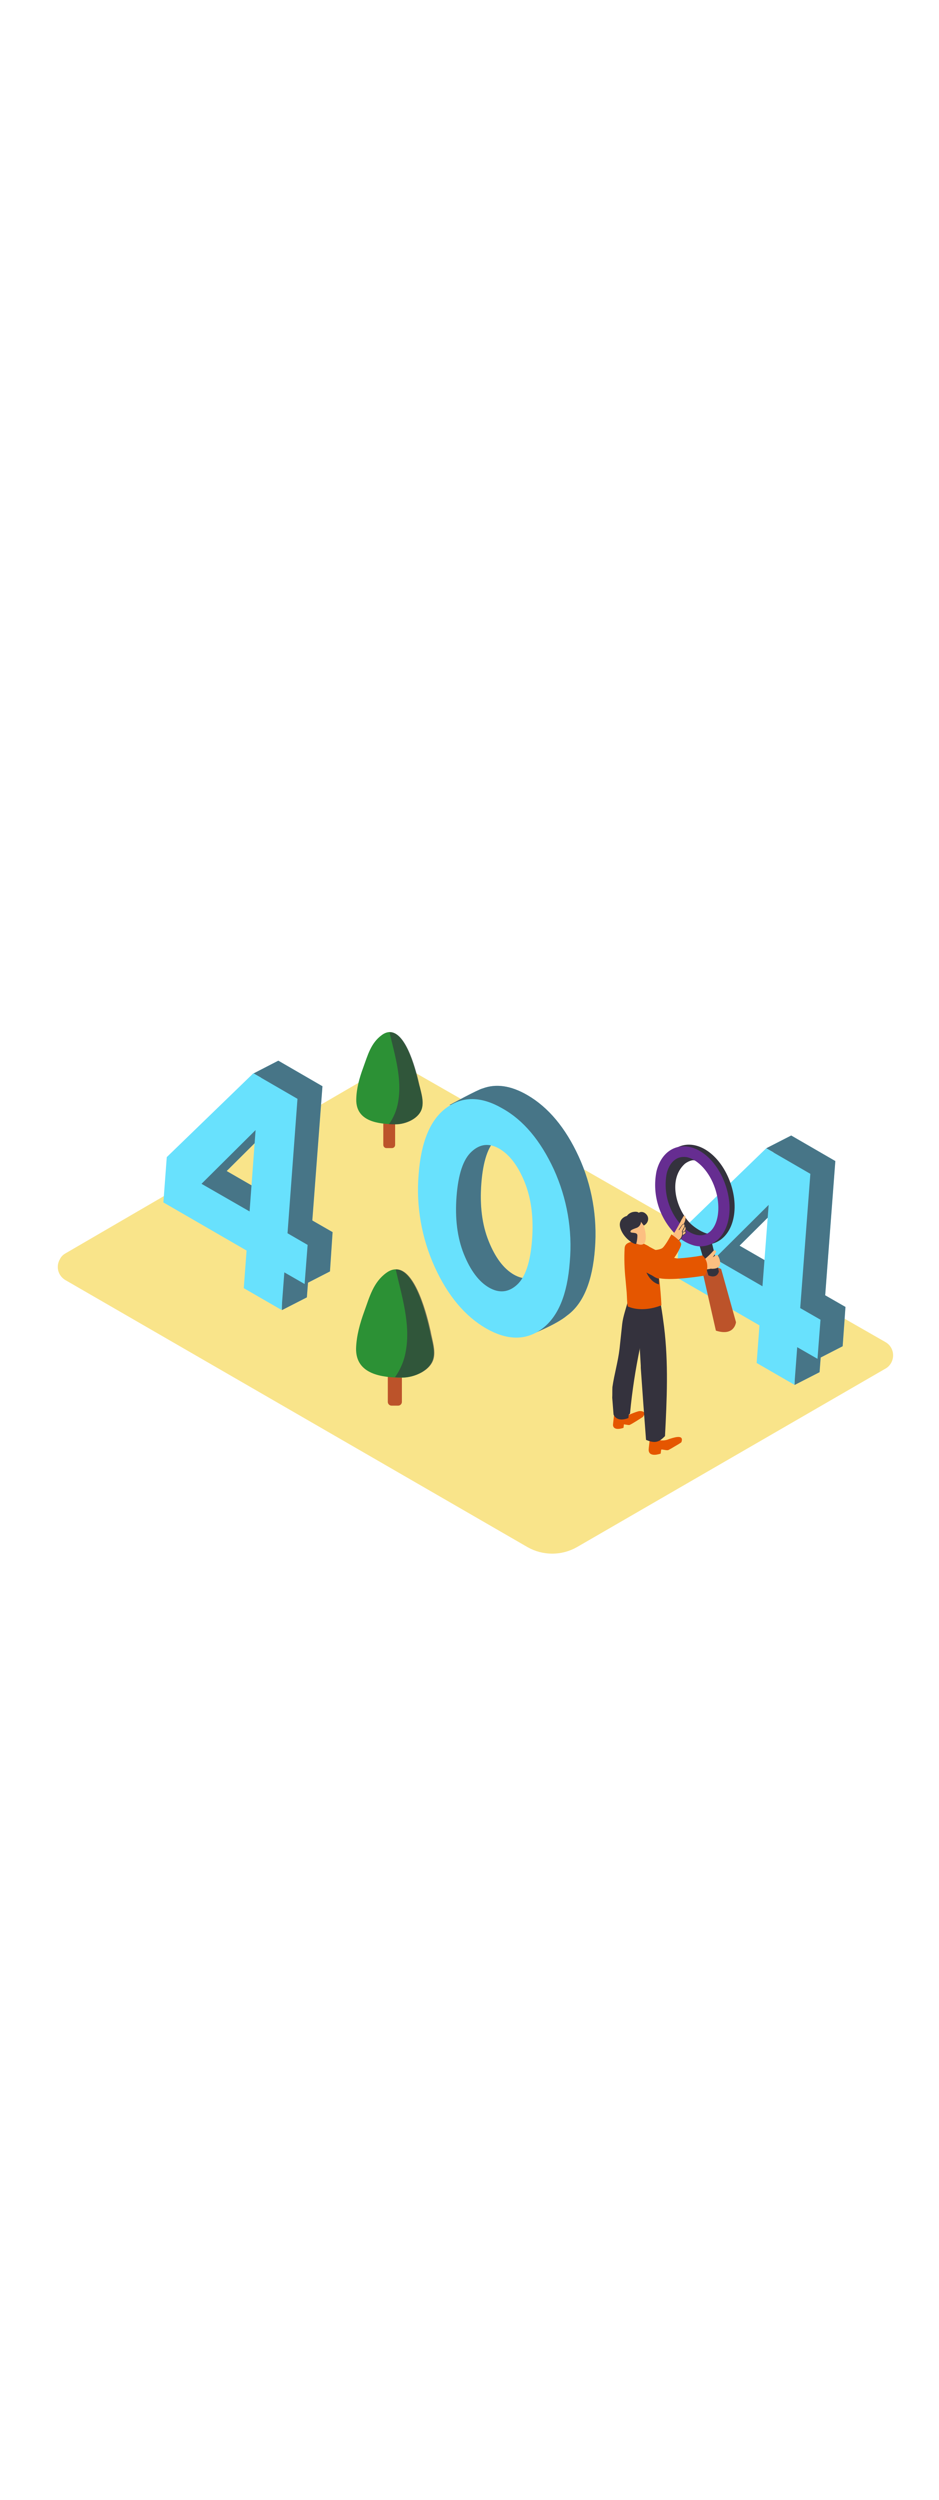 <svg version="1.1" id="Layer_1" xmlns="http://www.w3.org/2000/svg" xmlns:xlink="http://www.w3.org/1999/xlink" x="0px" y="0px" viewBox="0 0 500 500" style="width: 188px;" xml:space="preserve" data-imageid="404-page-not-found-66" imageName="404 Page Not Found" class="illustrations_image">
<style type="text/css">
	.st0_404-page-not-found-66{fill:#F9E48A;}
	.st1_404-page-not-found-66{opacity:0.63;fill:url(#SVGID_1_);enable-background:new    ;}
	.st2_404-page-not-found-66{opacity:0.63;fill:url(#SVGID_00000096753570814894400320000001500265541993376913_);enable-background:new    ;}
	.st3_404-page-not-found-66{fill:url(#SVGID_00000086656659462178533510000001747146287958044314_);}
	.st4_404-page-not-found-66{opacity:0.63;fill:url(#SVGID_00000067926482976476936390000005490654274655138982_);enable-background:new    ;}
	.st5_404-page-not-found-66{fill:#68E1FD;}
	.st6_404-page-not-found-66{opacity:0.61;fill:#34323D;enable-background:new    ;}
	.st7_404-page-not-found-66{fill:#BC532A;}
	.st8_404-page-not-found-66{fill:#34323D;}
	.st9_404-page-not-found-66{fill:#662D91;}
	.st10_404-page-not-found-66{fill:#FCBF81;}
	.st11_404-page-not-found-66{fill:#E55600;}
	.st12_404-page-not-found-66{fill:#2C9135;}
</style>
<path id="Base_404-page-not-found-66" class="st0_404-page-not-found-66" d="M34.7,251.9L206.5,152c2.5-1.5,5.6-1.5,8.1,0l256.9,147c3.9,2.2,5.2,7.2,3,11.1c-0.7,1.2-1.7,2.3-3,3&#10;&#9;l-164.2,94.9c-8.2,4.7-18.3,4.7-26.5,0l-246-142c-3.9-2.3-5.2-7.2-2.9-11.1C32.5,253.6,33.5,252.6,34.7,251.9z"/>
<g id="Shadow_404-page-not-found-66">
	
		<linearGradient id="SVGID_1_-404-page-not-found-66" gradientUnits="userSpaceOnUse" x1="371.623" y1="177.173" x2="383.803" y2="206.033" gradientTransform="matrix(1 0 0 -1 0 502)">
		<stop offset="0" style="stop-color:#FFFFFF;stop-opacity:0"/>
		<stop offset="0.98" style="stop-color:#E9A900"/>
	</linearGradient>
	<path class="st1_404-page-not-found-66" d="M412.4,300.6c-2.4,2.2-3.7,1.8-7.6,5.4c-2.6,2.4-11.1,6.2-11.1,6.2s-18-8.9-26.2-13.7&#10;&#9;&#9;c-14.5-8.6-11.7-7.4-21.7-12.2l-26.5,16.5l70.9,41l47.6-29.8C432.5,310.7,422.9,305.9,412.4,300.6z"/>
	
		<linearGradient id="SVGID_00000138542911393248691080000000315466373756157087_-404-page-not-found-66" gradientUnits="userSpaceOnUse" x1="90.624" y1="212.673" x2="102.793" y2="241.533" gradientTransform="matrix(1 0 0 -1 0 502)">
		<stop offset="0" style="stop-color:#FFFFFF;stop-opacity:0"/>
		<stop offset="0.98" style="stop-color:#E9A900"/>
	</linearGradient>
	<path style="opacity:0.63;fill:url(#SVGID_00000138542911393248691080000000315466373756157087_);enable-background:new    ;" d="&#10;&#9;&#9;M131.4,265.1c-2.4,2.2-3.7,1.9-7.6,5.4c-2.6,2.4-11.1,6.2-11.1,6.2s-18-8.9-26.2-13.7c-14.5-8.6-11.7-7.4-21.7-12.2l-26.5,16.5&#10;&#9;&#9;l70.9,41l47.6-29.8C151.5,275.2,141.9,270.4,131.4,265.1z"/>
	
		<linearGradient id="SVGID_00000109736681219424957420000006201621829981959046_-404-page-not-found-66" gradientUnits="userSpaceOnUse" x1="227.837" y1="182.451" x2="245.747" y2="224.871" gradientTransform="matrix(1 0 0 -1 0 502)">
		<stop offset="0" style="stop-color:#FFFFFF;stop-opacity:0"/>
		<stop offset="0.98" style="stop-color:#E9A900"/>
	</linearGradient>
	
		<ellipse style="fill:url(#SVGID_00000109736681219424957420000006201621829981959046_);" cx="235.9" cy="300.6" rx="59.9" ry="29.2"/>
	
		<linearGradient id="SVGID_00000113315365477313131770000004595130615600160171_-404-page-not-found-66" gradientUnits="userSpaceOnUse" x1="328.885" y1="124.562" x2="341.175" y2="153.682" gradientTransform="matrix(1 0 0 -1 0 502)">
		<stop offset="0" style="stop-color:#FFFFFF;stop-opacity:0"/>
		<stop offset="0.98" style="stop-color:#E9A900"/>
	</linearGradient>
	<path style="opacity:0.63;fill:url(#SVGID_00000113315365477313131770000004595130615600160171_);enable-background:new    ;" d="&#10;&#9;&#9;M313.9,358.8c-1.6,3.3-1.4,7.3,0.6,10.4c2.1,3.6,5.5,6.2,9.5,7.4l38.3-24c-0.8,0.5-10.9-5.9-12-6.5c-3.3-1.7-10.9-7.6-14.6-6.7&#10;&#9;&#9;c-6.2,1.4-12.8,8.8-17.1,13.1C316.5,354.3,315,356.5,313.9,358.8z"/>
</g>
<g id="_404_404-page-not-found-66">
	<path class="st5_404-page-not-found-66 targetColor" d="M308.1,200.2c-7-15.2-16.1-26.1-27.3-32.6c-8.8-5.1-16.7-6.2-23.9-3.5c-2.3,0.5-17.6,8.8-17.6,8.8h6.1&#10;&#9;&#9;c-5.1,6.8-8.2,16.8-9.1,29.9c-1.4,16.9,1.5,33.8,8.6,49.2c7,15.3,16.1,26.1,27.3,32.6c4,2.4,8.4,4,13,4.7l-3,5.9&#10;&#9;&#9;c0,0,13.9-5.4,19.7-10.3c8.6-6.2,13.6-18.1,14.9-35.7C318.1,232.6,315.2,215.6,308.1,200.2z M273.6,263.1&#10;&#9;&#9;c-5.5-3.2-9.9-9.1-13.4-17.8s-4.8-18.9-3.9-30.7c0.9-11.7,3.5-19.7,8-23.8c4.5-4.1,9.4-4.6,14.9-1.4c5.5,3.1,9.9,9.1,13.4,17.8&#10;&#9;&#9;s4.8,19,3.9,30.7c-0.9,11.8-3.5,19.7-8,23.8C284.1,265.7,279.1,266.2,273.6,263.1L273.6,263.1z" style="fill: rgb(104, 225, 253);"/>
	<path class="st6_404-page-not-found-66" d="M308.1,200.2c-7-15.2-16.1-26.1-27.3-32.6c-8.8-5.1-16.7-6.2-23.9-3.5c-2.3,0.5-17.6,8.8-17.6,8.8h6.1&#10;&#9;&#9;c-5.1,6.8-8.2,16.8-9.1,29.9c-1.4,16.9,1.5,33.8,8.6,49.2c7,15.3,16.1,26.1,27.3,32.6c4,2.4,8.4,4,13,4.7l-3,5.9&#10;&#9;&#9;c0,0,13.9-5.4,19.7-10.3c8.6-6.2,13.6-18.1,14.9-35.7C318.1,232.6,315.2,215.6,308.1,200.2z M273.6,263.1&#10;&#9;&#9;c-5.5-3.2-9.9-9.1-13.4-17.8s-4.8-18.9-3.9-30.7c0.9-11.7,3.5-19.7,8-23.8c4.5-4.1,9.4-4.6,14.9-1.4c5.5,3.1,9.9,9.1,13.4,17.8&#10;&#9;&#9;s4.8,19,3.9,30.7c-0.9,11.8-3.5,19.7-8,23.8C284.1,265.7,279.1,266.2,273.6,263.1L273.6,263.1z"/>
	<path class="st5_404-page-not-found-66 targetColor" d="M294.9,207.1c7,15.4,10,32.3,8.5,49.2c-1.3,17.6-6.3,29.4-14.9,35.7s-18.5,6.1-29.7-0.3&#10;&#9;&#9;c-11.2-6.5-20.3-17.3-27.3-32.6c-7-15.4-10-32.4-8.6-49.2c1.3-17.6,6.3-29.4,14.9-35.6c8.6-6.2,18.5-6.1,29.7,0.4&#10;&#9;&#9;C278.7,180.9,287.8,191.8,294.9,207.1z M275.3,268.5c4.5-4.1,7.1-12.1,8-23.8c0.9-11.7-0.4-22-3.9-30.7c-3.5-8.7-8-14.6-13.4-17.8&#10;&#9;&#9;s-10.4-2.7-14.9,1.5c-4.5,4.1-7.1,12.1-8,23.8s0.4,22,3.9,30.7c3.5,8.7,8,14.7,13.4,17.8C265.8,273.1,270.8,272.6,275.3,268.5" style="fill: rgb(104, 225, 253);"/>
	<path class="st5_404-page-not-found-66 targetColor" d="M177.1,240.5l-10.8-6.2l5.4-71.4l-23.5-13.6l-13.2,6.8l3.9,2.2l-36.7,35.5l-1.8,24l44.3,25.6l-1.5,20l6.9,4&#10;&#9;&#9;V282l13.3-6.8l0.6-7.8l11.7-6L177.1,240.5z M146.2,222.7l-25.5-14.7l28.8-28.6L146.2,222.7z" style="fill: rgb(104, 225, 253);"/>
	<path class="st6_404-page-not-found-66" d="M177.1,240.5l-10.8-6.2l5.4-71.4l-23.5-13.6l-13.2,6.8l3.9,2.2l-36.7,35.5l-1.8,24l44.3,25.6l-1.5,20l6.9,4&#10;&#9;&#9;V282l13.3-6.8l0.6-7.8l11.7-6L177.1,240.5z M146.2,222.7l-25.5-14.7l28.8-28.6L146.2,222.7z"/>
	<path class="st5_404-page-not-found-66 targetColor" d="M153.1,241.1l10.7,6.2l-1.6,20.8l-10.8-6.2l-1.5,20l-20.1-11.6l1.5-20l-44.3-25.6l1.8-24.1l46.1-44.6&#10;&#9;&#9;l23.5,13.6L153.1,241.1z M132.9,229.5l3.2-43.3l-28.8,28.6L132.9,229.5" style="fill: rgb(104, 225, 253);"/>
	<path class="st5_404-page-not-found-66 targetColor" d="M450.2,280.3l-10.8-6.2l5.4-71.4l-23.5-13.6l-13.3,6.8l3.9,2.2l-36.7,35.5l-1.8,24.1l44.3,25.6l-1.5,20l6.9,4&#10;&#9;&#9;v14.5l13.3-6.8l0.6-7.8l11.7-6L450.2,280.3z M419.3,262.4l-25.5-14.7l28.8-28.6L419.3,262.4z" style="fill: rgb(104, 225, 253);"/>
	<path class="st6_404-page-not-found-66" d="M450.2,280.3l-10.8-6.2l5.4-71.4l-23.5-13.6l-13.3,6.8l3.9,2.2l-36.7,35.5l-1.8,24.1l44.3,25.6l-1.5,20l6.9,4&#10;&#9;&#9;v14.5l13.3-6.8l0.6-7.8l11.7-6L450.2,280.3z M419.3,262.4l-25.5-14.7l28.8-28.6L419.3,262.4z"/>
	<path class="st5_404-page-not-found-66 targetColor" d="M426.1,280.9l10.8,6.2l-1.6,20.8l-10.8-6.2l-1.5,20l-20.1-11.6l1.5-20l-44.3-25.6l1.8-24l46.1-44.6l23.5,13.6&#10;&#9;&#9;L426.1,280.9z M406,269.3l3.3-43.3l-28.8,28.6L406,269.3" style="fill: rgb(104, 225, 253);"/>
</g>
<g id="Magnifying_Glass_404-page-not-found-66">
	<path class="st7_404-page-not-found-66" d="M384,260.1l7.9,28.3c0,0-0.7,7.7-10.7,4.5l-6.8-29.9C374.4,263,375.9,256.4,384,260.1z"/>
	<path class="st8_404-page-not-found-66" d="M372.2,246.7l5,16.8c0,0,4.3,2.2,5.6-2l-4-16.4L372.2,246.7z"/>
	<path class="st8_404-page-not-found-66" d="M364.5,242.8c-10.2-8.8-14.9-22.4-12.2-35.7c1.6-6.3,5.2-10.7,10.1-12.4l0,0c9.9-3.4,21.6,5.3,26.6,19.8&#10;&#9;&#9;s1.1,28.5-8.9,31.9c-2.6,0.9-5.3,1-7.9,0.3C369.3,246,366.7,244.7,364.5,242.8z M364.2,200.1c-3.1,1.1-5.4,4-6.5,8.4&#10;&#9;&#9;c-2.1,11,1.8,22.4,10.2,29.8c3.5,2.8,7.2,3.7,10.2,2.7c6.7-2.3,9.1-13.6,5.3-24.6c-3-8.6-8.9-15-14.6-16.4&#10;&#9;&#9;C367.4,199.6,365.8,199.6,364.2,200.1L364.2,200.1z"/>
	<path class="st8_404-page-not-found-66" d="M370.4,202.6c-1.5-1.1-4.8,0.7-5.9,1.7c-8.8,8.2-4.6,23.7,3,31.5c2.9,2.9,9.6,7,12.1,5.3c0,0-11,7.4-18.9-0.8&#10;&#9;&#9;s-9.7-24.1-9.7-24.1l0.5-8.4l2.9-5.6l2.9-3.1l7.2-0.8L370.4,202.6z"/>
	<path class="st9_404-page-not-found-66" d="M361.8,243.6c-10.2-8.8-14.9-22.4-12.2-35.6c1.6-6.3,5.2-10.7,10.1-12.4l0,0c9.9-3.4,21.6,5.3,26.6,19.8&#10;&#9;&#9;s1.1,28.5-8.9,31.9c-2.6,0.9-5.3,1-7.9,0.3C366.7,246.8,364,245.4,361.8,243.6z M361.5,200.9c-3.1,1.1-5.4,4-6.5,8.4&#10;&#9;&#9;c-2.1,11,1.8,22.4,10.2,29.8c3.5,2.8,7.2,3.7,10.2,2.7c6.7-2.3,9.1-13.6,5.3-24.7c-2.9-8.6-8.9-15-14.6-16.4&#10;&#9;&#9;C364.7,200.4,363.1,200.4,361.5,200.9z"/>
</g>
<g id="Character_404-page-not-found-66">
	<path class="st10_404-page-not-found-66" d="M357.2,245.5c0.2-0.4,0.4-0.8,0.6-1.2c0,0,0,0,0,0.1c0,0.1,0.1,0.1,0.2,0.1c0,0,0.1,0,0.1-0.1l0.4-0.6&#10;&#9;&#9;c0,0.1,0,0.2,0,0.2c0.1,0.3,0.4,0.6,0.7,0.5c0.4,0,0.6-0.3,0.6-0.7c0,0,0-0.1,0-0.1c0.1-0.1,0.1-0.1,0.2-0.2c0,0.1,0,0.1,0,0.2&#10;&#9;&#9;c0.1,0.3,0.4,0.5,0.7,0.4c0.1,0,0.2-0.1,0.2-0.1c0.1-0.1,0.1-0.1,0.2-0.2c0.1,0.1,0.3,0.1,0.4,0c0.6-0.2,1.1-0.4,1.6-0.7&#10;&#9;&#9;c-0.1-0.1-0.2-0.2-0.1-0.3c0,0,0,0,0-0.1c0.6-0.5,1.3-1,2-1.4h0.1c0,0,0,0,0-0.1c0.2-0.5,0.1-1.1-0.1-1.6c0.3-0.4,0.5-1,0.4-1.5&#10;&#9;&#9;c-0.1,0-0.1,0-0.1-0.1c-0.1-0.1-0.2-0.2-0.2-0.3c-0.1-0.2-0.2-0.3-0.3-0.5c0-0.1,0-0.2,0.1-0.2c-0.3-0.3-0.5-0.7-0.8-1&#10;&#9;&#9;c0.7-1.1,1-2.4,0.9-3.7c0-0.3-0.3-0.5-0.6-0.5c-0.1,0-0.3,0.1-0.4,0.2c-0.3,0.4-0.5,0.8-0.7,1.3c-0.1,0-0.1,0.1-0.2,0.2&#10;&#9;&#9;c-1.1,2.3-2.3,4.4-3.6,6.6c-0.2,0.4-3,4.2-2.7,4.3C356.6,244.6,354.4,249.8,357.2,245.5z M358.8,243.9L358.8,243.9&#10;&#9;&#9;c0.1,0.1,0.2,0.1,0.2,0c0,0,0,0,0,0l0,0c0.1,0.1,0.3,0.1,0.5,0.1c0,0.2-0.2,0.3-0.4,0.3C359,244.3,358.8,244.2,358.8,243.9&#10;&#9;&#9;C358.8,243.9,358.8,243.9,358.8,243.9L358.8,243.9z"/>
	<path class="st10_404-page-not-found-66" d="M357.5,244.3c0.6-0.5,1.1-1,1.5-1.7c0.3-0.6,1-0.8,1.6-0.5c0,0,0,0,0,0c0-0.3,0.1-0.6,0.1-0.9&#10;&#9;&#9;c0-0.7,0.6-1.2,1.2-1.2c0.7,0,1.2,0.5,1.2,1.2c0.1,1.2-0.3,2.5-1,3.5c-0.7,0.9-1.6,1.7-2.7,2.4c-0.6,0.3-1.4,0.1-1.7-0.5&#10;&#9;&#9;c-0.1-0.2-0.1-0.3-0.2-0.5l-0.1-0.1C357,245.5,357,244.8,357.5,244.3z"/>
	<path class="st8_404-page-not-found-66" d="M361.4,245.2c1-0.7,1.8-1.7,2.1-2.9c0.1,0.1,0.1,0.1,0.2,0c0,0,0,0,0,0l1-0.7c0.2-0.1,0.4-0.3,0.5-0.4&#10;&#9;&#9;c0.4-0.5,0-1-0.1-1.4c0,0,0-0.1-0.1-0.1l0.1-0.2c0.2-0.4,0.4-0.8,0.4-1.2c-0.1-0.4-0.5-0.7-0.7-1.1c0-0.4-0.2-0.8-0.6-1&#10;&#9;&#9;c-0.5-0.2-0.8,0.2-1.1,0.5c-0.6,0.8-1.2,1.7-1.7,2.5c-0.1,0.2,0.2,0.3,0.3,0.1c0.3-0.5,0.6-0.9,0.9-1.4s0.7-1.2,1-1.4&#10;&#9;&#9;c1.1-0.6,0.9,0.9,0.7,1.3c-0.1,0.2-0.2,0.4-0.4,0.7c-0.3,0.5-0.5,1-0.8,1.5l0,0c0,0,0,0.1,0,0.1c0.5,1.8-0.3,3.8-1.9,4.8&#10;&#9;&#9;C361.1,245.1,361.2,245.4,361.4,245.2z M363.6,240.2c0,0-0.1,0-0.2,0c0,0,0-0.1,0-0.1c0.5-0.8,1-1.6,1.3-2.5&#10;&#9;&#9;c0.1,0.1,0.2,0.2,0.2,0.3c0.2,0.3,0.2,0.7,0.1,1C364.9,239.5,364.3,240.6,363.6,240.2L363.6,240.2z M363.5,242.1&#10;&#9;&#9;c0.1-0.5,0.1-1.1,0-1.6c0.5,0.3,1-0.1,1.3-0.5c0.1,0.2,0.2,0.4,0.2,0.6c0.1,0.3-0.1,0.6-0.3,0.7&#10;&#9;&#9;C364.3,241.6,363.9,241.9,363.5,242.1L363.5,242.1z"/>
	<path class="st11_404-page-not-found-66" d="M343.9,250.2c0,0,7.2,0.3,9-1.4s4.6-7.1,4.6-7.1s4.9,3.2,5.2,5s-5.1,10.6-7.5,11.2"/>
	<path class="st11_404-page-not-found-66" d="M333,338.5c0,0,6-2.7,7.5-2.8s3.9,0.4,1.8,3.1c0,0-6.4,4.2-7.2,4.3s-2.9-0.5-2.9-0.3s-0.2,1.8-0.2,1.8&#10;&#9;&#9;s-5.3,2-5.6-1.5c0-0.5,0.8-7.1,0.8-7.1"/>
	<path class="st8_404-page-not-found-66" d="M326.1,322.9c1-6.9,3-13.5,3.8-20.4c0.5-4.4,0.9-8.7,1.4-13.1s2.2-8.6,3.2-12.9c0.1-0.2,0-0.4-0.2-0.5&#10;&#9;&#9;c0-0.2,0.1-0.3,0.1-0.5c0.5-0.5,1.1-1,1.6-1.5l7.4,5c0,0,0,4.5-0.3,11.1c-0.9,3.9-1.5,7.3-2.5,10.9c0.2,0.2,0.3,0.6,0.2,0.9&#10;&#9;&#9;c-2.4,11.5-4.2,23.1-5.3,34.8c0,0.4-0.3,0.7-0.7,0.9l-0.2,1.8c-6.5,2.5-7.9-1.9-7.9-1.9s-0.3-3.7-0.7-8.9&#10;&#9;&#9;C326.1,326.8,326,324.8,326.1,322.9z"/>
	<path class="st10_404-page-not-found-66" d="M380.8,253.1c-0.4,0.2-0.8,0.5-1.3,0.8c0.6-0.8,1.2-1.7,1.7-2.6c0.5-0.8-0.7-1.5-1.3-0.9&#10;&#9;&#9;c-1.6,1.8-3.4,3.5-5.3,5c-0.1,0.1-0.2,0.1-0.2,0.2h-1.2c-0.3,0-0.7,0-1,0H372c-0.2,0-0.5,0-0.6,0.2c-0.2,0.1-0.3,0.1-0.4,0.2&#10;&#9;&#9;c0,0-0.1,0.1-0.1,0.1c-0.4,0-0.8,0.1-1.1,0.1c-0.5,0.1-0.8,0.5-0.7,1c0,0.1,0,0.2,0.1,0.2c-0.1,0-0.1-0.1-0.2-0.1&#10;&#9;&#9;c-0.9-0.5-1.5,0.9-0.7,1.4c1.8,1.1,3.9,1.7,6,1.7c0.2,0.1,0.4,0.2,0.7,0.1l0.4-0.1c1.8-0.1,3.6-0.5,5.3-1.1&#10;&#9;&#9;c0.5-0.2,0.9-0.3,1.4-0.3l0,0C381.6,257,381.2,255.1,380.8,253.1z"/>
	<path class="st11_404-page-not-found-66" d="M346.3,348.4l3.6,1.3c0.2,0.7,0.8,1.2,1.5,1.3c0.1,0.2,0.3,0.2,0.5,0.3c1.5,0.1,2.9-0.1,4.3-0.7&#10;&#9;&#9;c1.7-0.5,8.4-3.1,6.6,1.7c-1.2,0.9-2.6,1.6-3.9,2.4c-0.7,0.4-1.4,0.9-2.1,1.2c-0.4,0.3-0.8,0.5-1.3,0.6c-1,0.1-3.3-0.6-3.4-0.3&#10;&#9;&#9;s-0.3,2.1-0.3,2.1s-6.1,2.3-6.4-1.8C345.3,356,346.3,348.4,346.3,348.4z"/>
	<path class="st8_404-page-not-found-66" d="M341.2,311.6c-0.7-12.1-1.2-24.2-3.7-36.1c-0.1-3.1-2.1-1.1-2-2.3c1.1-9.9,15.6,1.9,15.6,1.9&#10;&#9;&#9;c0.6,0.5,0.6,3.5,0.8,4.2c0.7,3.8,1.2,7.7,1.7,11.5c2.4,19.4,1.5,38.7,0.5,58.2c-3.1,3.1-5.1,4.1-10.1,2c-1-12.8-1.9-25.5-2.8-38.3&#10;&#9;&#9;C341.2,312.4,341.2,312,341.2,311.6z"/>
	<path class="st11_404-page-not-found-66" d="M349,251.5c-0.1-0.6-1.8-1-2.2-1.3c-1.1-0.6-0.5-1.7-1.6-2.3c-1.6-0.9-3.3-1.7-5-2.4l0,0&#10;&#9;&#9;c-2.8,0-7.4-0.1-7.6,3.5c-0.3,5.6-0.1,11.3,0.5,16.9c0.2,2.3,0.4,4.5,0.6,6.7c0.1,0.8,0.2,7.3,0.7,7.5c5.5,2.3,12.4,1.5,17.8-0.7&#10;&#9;&#9;C351.7,270.1,350.7,260.7,349,251.5z"/>
	<path class="st8_404-page-not-found-66" d="M344,257.2c0.3,3.9,3,7.1,6.8,8.1c0,0.4,0.1,2.7,0.1,3c-4.4-1-7.6-6.5-8-11.1C342.9,256.5,344,256.5,344,257.2&#10;&#9;&#9;z"/>
	<path class="st10_404-page-not-found-66" d="M341.4,234c0.4,0.1,3.4,7.1,2.2,11.4s-8.4-0.1-10.2-3.4S334.5,232.2,341.4,234z"/>
	<path class="st8_404-page-not-found-66" d="M341.3,235c0,1.3-0.8,2.5-2,3.1c-2,0.8-3.7,1.2-3.6,2.2s3.7-0.1,3.7,2c0,1.4-0.2,2.9-0.6,4.3&#10;&#9;&#9;c-0.2,1.1-6.3-2.2-8.3-7.7s3-7,3.3-7c0.8-1.1,1.9-1.8,3.2-2.1c2.5-0.5,3.1,0.4,3.1,0.4c1.1-0.7,2.6-0.5,3.6,0.4&#10;&#9;&#9;c2.3,1.8,1.7,5.1-0.9,6.4L341.3,235z"/>
	<path class="st11_404-page-not-found-66" d="M344,247.3c0,0,12.5,7.2,17,7.2c4.4-0.3,8.7-0.8,13-1.6c3.1,2.6,3.3,7.2,1.4,10.7c-5.5,0.9-21.6,3.2-26.7,0.7&#10;&#9;&#9;c-6.1-3-12.9-7.1-12.9-7.1S329.7,251.1,344,247.3z"/>
	<path class="st10_404-page-not-found-66" d="M379.6,253.9c0,0,1.9-1.5,2.4-1.2c1,1.3,1.5,2.9,1.5,4.5c-0.2,1.5-1,2.9-4.8,2.8"/>
</g>
<g id="Trees_404-page-not-found-66">
	<path class="st7_404-page-not-found-66" d="M208.5,282.9h3.5c1.1,0,2,0.9,2,2v45.9c0,1.1-0.9,2-2,2h-3.5c-1.1,0-2-0.9-2-2v-45.9&#10;&#9;&#9;C206.5,283.8,207.4,282.9,208.5,282.9z"/>
	<path class="st12_404-page-not-found-66" d="M228.9,293.1c-1.7-7.5-9.4-40.8-23.1-31c-7,5-9,12.8-11.8,20.5c-2.3,6.3-4.2,13-4.4,19.8&#10;&#9;&#9;c-0.2,13.8,13.8,15.5,24.6,15.5c6.2,0,15-3.7,16.5-10.4c0.9-4.1-0.6-8.9-1.5-12.8C229.1,294.1,229,293.6,228.9,293.1z"/>
	<path class="st6_404-page-not-found-66" d="M229.6,294.6l-0.3-1.5c-1.5-6.7-7.8-33.4-18.6-32.8c3.2,14.1,8,29,5.4,43.4c-0.8,5-2.8,9.8-5.8,14&#10;&#9;&#9;c1.4,0.1,2.9,0.1,4.2,0.1c6.2,0,15.1-3.7,16.5-10.4C231.9,303.4,230.4,298.6,229.6,294.6z"/>
	<path class="st7_404-page-not-found-66" d="M205.8,153.3h2.9c1,0,1.7,0.8,1.7,1.7v39.1c0,1-0.8,1.7-1.7,1.7h-2.9c-1,0-1.7-0.8-1.7-1.7v-39.1&#10;&#9;&#9;C204,154.1,204.8,153.3,205.8,153.3z"/>
	<path class="st12_404-page-not-found-66" d="M223.1,162c-1.5-6.4-8.1-34.7-19.7-26.4c-6,4.3-7.6,10.9-10,17.4c-2,5.4-3.6,11.1-3.7,16.9&#10;&#9;&#9;c-0.2,11.8,11.8,13.2,21,13.2c5.3,0,12.8-3.1,14.1-8.9c0.7-3.5-0.5-7.5-1.3-10.9C223.3,162.9,223.2,162.4,223.1,162z"/>
	<path class="st6_404-page-not-found-66" d="M223.6,163.3c-0.1-0.4-0.2-0.8-0.3-1.2c-1.3-5.7-6.6-28.5-15.9-27.9c2.8,12,6.8,24.7,4.6,37&#10;&#9;&#9;c-0.7,4.3-2.4,8.4-4.9,11.9c1.2,0.1,2.4,0.1,3.6,0.1c5.3,0,12.8-3.1,14-8.9C225.7,170.7,224.4,166.7,223.6,163.3z"/>
</g>
</svg>
